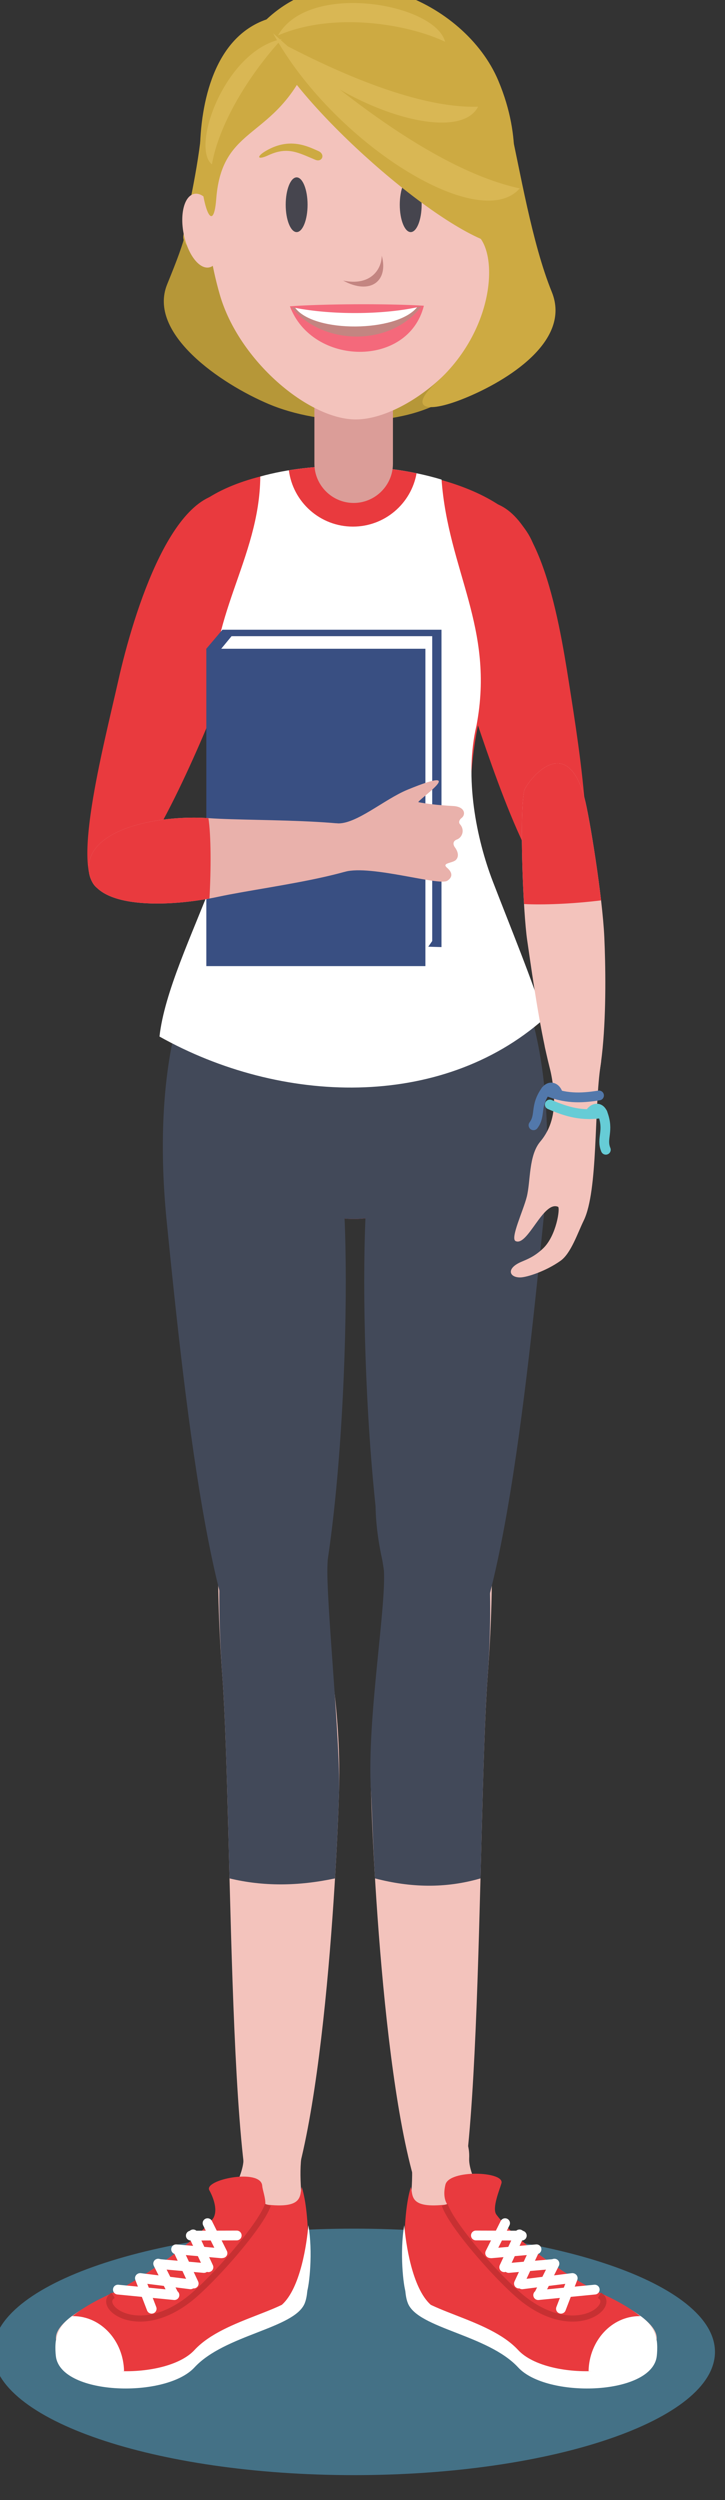 <?xml version="1.0" encoding="UTF-8" standalone="no"?>
<!-- Created with Inkscape (http://www.inkscape.org/) -->

<svg
   xmlns:dc="http://purl.org/dc/elements/1.1/"
   xmlns:cc="http://creativecommons.org/ns#"
   xmlns:rdf="http://www.w3.org/1999/02/22-rdf-syntax-ns#"
   xmlns:svg="http://www.w3.org/2000/svg"
   xmlns="http://www.w3.org/2000/svg"
   xmlns:sodipodi="http://sodipodi.sourceforge.net/DTD/sodipodi-0.dtd"
   xmlns:inkscape="http://www.inkscape.org/namespaces/inkscape"
   width="15.359mm"
   height="52.917mm"
   viewBox="0 0 15.359 52.917"
   version="1.1"
   id="svg8347"
   inkscape:version="0.92.3 (2405546, 2018-03-11)"
   sodipodi:docname="5.svg">
  <rect x="0" y="0" width="15.359" height="52.917" fill="#333333" stroke="none"/>
  <defs
     id="defs8341" />
  <sodipodi:namedview
     id="base"
     pagecolor="#ffffff"
     bordercolor="#666666"
     borderopacity="1.0"
     inkscape:pageopacity="0.0"
     inkscape:pageshadow="2"
     inkscape:zoom="0.35"
     inkscape:cx="-537.02258"
     inkscape:cy="-11.879555"
     inkscape:document-units="mm"
     inkscape:current-layer="layer1"
     showgrid="false"
     fit-margin-top="0"
     fit-margin-left="0"
     fit-margin-right="0"
     fit-margin-bottom="0"
     inkscape:window-width="1613"
     inkscape:window-height="995"
     inkscape:window-x="67"
     inkscape:window-y="27"
     inkscape:window-maximized="1" />
  <g
     inkscape:label="Layer 1"
     inkscape:groupmode="layer"
     id="layer1"
     transform="translate(-120.921,-92.774)">
    <g
       transform="matrix(0.081,0,0,0.081,86.209,21.049)"
       id="g8249">
      <path
         inkscape:connector-curvature="0"
         d="m 521.153,1204.036 c -20.548,0 -46.523,-26.361 -47.297,-40.317 -0.775,-13.957 5.815,-27.139 13.568,-47.297 7.755,-20.159 -3.757,-49.711 -13.061,-78.009 -14.355,-43.669 106.597,-38.767 93.699,0.473 -3.879,11.801 -10.055,19.149 -13.168,30.517 -4.352,15.893 -4.532,35.267 -0.013,47.019 7.753,20.159 14.344,33.34 13.569,47.297 -0.776,13.956 -26.749,40.317 -47.296,40.317"
         style="fill:#e93a3e;fill-opacity:1;fill-rule:evenodd;stroke:none;stroke-width:0.133"
         id="path1410" />
      <path
         inkscape:connector-curvature="0"
         d="m 496.86,946.071 c -6.777,3.388 68.643,29.159 51.143,42.008 -13.693,10.055 -36.229,8.447 -49.041,3.056 -12.811,-5.391 -31.921,-18.519 -26.693,-31.361 5.227,-12.844 5.435,-14.139 8.888,-34.464 3.455,-20.325 26.997,0.432 15.704,20.761"
         style="fill:#b69738;fill-opacity:1;fill-rule:evenodd;stroke:none;stroke-width:0.133"
         id="path1412" />
      <path
         inkscape:connector-curvature="0"
         d="m 486.707,1323.684 c 2.851,39.383 1.147,158.343 13.161,144.769 12.691,-14.333 16.753,-93.92 17.349,-114.853 1.899,-66.632 -38.764,-143.973 -30.511,-29.916"
         style="fill:#f3c3bc;fill-opacity:1;fill-rule:evenodd;stroke:none;stroke-width:0.133"
         id="path1414" />
      <path
         inkscape:connector-curvature="0"
         d="m 556.08,1323.684 c -2.851,39.383 -1.147,158.343 -13.16,144.769 -12.692,-14.333 -16.753,-93.92 -17.351,-114.853 -1.899,-66.632 38.765,-143.973 30.511,-29.916"
         style="fill:#f3c3bc;fill-opacity:1;fill-rule:evenodd;stroke:none;stroke-width:0.133"
         id="path1416" />
      <path
         inkscape:connector-curvature="0"
         d="m 521.128,1532.267 c 51.997,0 94.407,-14.467 94.407,-32.2 0,-17.747 -42.409,-32.213 -94.407,-32.213 -51.997,0 -94.405,14.466 -94.405,32.213 0,17.733 42.408,32.2 94.405,32.2"
         style="fill:#447186;fill-opacity:1;fill-rule:evenodd;stroke:none;stroke-width:0.133"
         id="path1418" />
      <path
         inkscape:connector-curvature="0"
         d="m 490.383,1014.732 c 17.057,4.305 0.857,39.867 -6.001,56.584 -6.677,16.279 -21.533,49.627 -29.679,46.625 -8.145,-3.001 0.797,-36.904 4.816,-54.769 3.857,-17.147 14.541,-52.56 30.864,-48.44"
         style="fill:#e93a3e;fill-opacity:1;fill-rule:evenodd;stroke:none;stroke-width:0.133"
         id="path1420" />
      <path
         inkscape:connector-curvature="0"
         d="m 472.14,1204.612 c 4.988,49.972 12.829,122.66 28.509,122.66 15.679,0 19.957,-91.768 17.817,-127.204 -6.531,-108.208 -54.861,-80.957 -46.327,4.544"
         style="fill:#424959;fill-opacity:1;fill-rule:evenodd;stroke:none;stroke-width:0.133"
         id="path1422" />
      <path
         inkscape:connector-curvature="0"
         d="m 570.648,1204.612 c -4.989,49.972 -12.831,122.66 -28.511,122.66 -15.679,0 -19.956,-91.768 -17.817,-127.204 6.532,-108.208 54.863,-80.957 46.328,4.544"
         style="fill:#424959;fill-opacity:1;fill-rule:evenodd;stroke:none;stroke-width:0.133"
         id="path1424" />
      <path
         inkscape:connector-curvature="0"
         d="m 521.101,1204.036 c -20.547,0 -46.521,-26.361 -47.296,-40.317 -0.411,-7.379 1.24,-14.541 4.031,-22.632 h 86.532 c 2.791,8.091 4.44,15.253 4.031,22.632 -0.776,13.956 -26.749,40.317 -47.297,40.317"
         style="fill:#424959;fill-opacity:1;fill-rule:evenodd;stroke:none;stroke-width:0.133"
         id="path1426" />
      <path
         inkscape:connector-curvature="0"
         d="m 552.648,1016.684 c -17.3,3.184 -6.38,36.676 -0.627,53.805 5.6,16.679 17.231,51.817 25.555,49.355 8.324,-2.464 2.631,-37.769 -0.215,-55.86 -2.729,-17.361 -8.156,-50.345 -24.713,-47.3"
         style="fill:#e93a3e;fill-opacity:1;fill-rule:evenodd;stroke:none;stroke-width:0.133"
         id="path1428" />
      <path
         inkscape:connector-curvature="0"
         d="m 470.257,1156.353 c 1.277,-11.564 8.492,-26.58 13.993,-40.884 5.503,-14.304 3.955,-29.237 0.195,-45.023 -2.053,-23.341 12,-38.761 12.177,-60.436 14.296,-3.984 32.901,-3.58 47.404,0.803 1.755,23.868 13.983,38.707 9.144,64.241 -3.251,13.635 -0.008,29.665 4.249,40.732 4.256,11.067 10.935,27.321 13.428,35.925 -27.069,23.895 -68.86,22.423 -100.591,4.641"
         style="fill:#ffffff;fill-opacity:1;fill-rule:evenodd;stroke:none;stroke-width:0.133"
         id="path1430" />
      <path
         inkscape:connector-curvature="0"
         d="m 544.012,1132.976 v -82.929 h -57.297 l -4.208,4.972 5.528,76.396 55.977,1.561"
         style="fill:#394f82;fill-opacity:1;fill-rule:evenodd;stroke:none;stroke-width:0.133"
         id="path1432" />
      <path
         inkscape:connector-curvature="0"
         d="m 541.583,1131.395 -3.812,5.473 -52.285,-0.949 -0.571,-79.093 4.193,-5.093 h 52.475 v 79.663"
         style="fill:#ffffff;fill-opacity:1;fill-rule:evenodd;stroke:none;stroke-width:0.133"
         id="path1434" />
      <path
         inkscape:connector-curvature="0"
         d="m 539.804,1137.948 v -82.929 h -57.297 v 82.929 h 57.297"
         style="fill:#394f82;fill-opacity:1;fill-rule:evenodd;stroke:none;stroke-width:0.133"
         id="path1436" />
      <path
         inkscape:connector-curvature="0"
         d="m 504.093,1008.383 c 10.671,-1.744 22.72,-1.439 33.401,0.78 -1.4,7.921 -8.319,13.939 -16.641,13.939 -8.595,0 -15.691,-6.415 -16.76,-14.719"
         style="fill:#e93a3e;fill-opacity:1;fill-rule:evenodd;stroke:none;stroke-width:0.133"
         id="path1438" />
      <path
         inkscape:connector-curvature="0"
         d="m 510.773,967.739 h 20.46 c 0.043,0 0.079,0.036 0.079,0.08 v 38.833 c 0,5.648 -4.621,10.268 -10.271,10.268 v 0 c -5.647,0 -10.268,-4.62 -10.268,-10.268 v -38.913"
         style="fill:#db9d98;fill-opacity:1;fill-rule:evenodd;stroke:none;stroke-width:0.133"
         id="path1440" />
      <path
         inkscape:connector-curvature="0"
         d="m 481.571,915.716 c -0.709,11.947 -3.972,24.891 -5.064,31.291 -1.093,6.4 22.945,10.927 22.945,10.927 0,0 3.504,-47.056 -17.881,-42.217"
         style="fill:#cdaa42;fill-opacity:1;fill-rule:evenodd;stroke:none;stroke-width:0.133"
         id="path1442" />
      <path
         inkscape:connector-curvature="0"
         d="m 521.589,886.855 c 39.983,0 42.623,46.884 34.469,78.328 -4.129,15.929 -22.415,29.913 -34.469,29.913 -12.396,0 -30.56,-15.387 -35.533,-32.524 -8.975,-30.917 -3.641,-75.717 35.533,-75.717"
         style="fill:#f3c3bc;fill-opacity:1;fill-rule:evenodd;stroke:none;stroke-width:0.133"
         id="path1444" />
      <path
         inkscape:connector-curvature="0"
         d="m 539.403,965.384 c -9.679,-0.597 -26.409,-0.473 -35.039,0.145 5.855,15.656 30.969,16.129 35.039,-0.145"
         style="fill:#f4697b;fill-opacity:1;fill-rule:evenodd;stroke:none;stroke-width:0.133"
         id="path1446" />
      <path
         inkscape:connector-curvature="0"
         d="m 506.127,946.143 c 1.576,0 2.86,-3.212 2.86,-7.151 0,-3.939 -1.284,-7.151 -2.86,-7.151 -1.576,0 -2.861,3.212 -2.861,7.151 0,3.939 1.285,7.151 2.861,7.151"
         style="fill:#46454e;fill-opacity:1;fill-rule:evenodd;stroke:none;stroke-width:0.133"
         id="path1448" />
      <path
         inkscape:connector-curvature="0"
         d="m 535.96,946.143 c 1.576,0 2.86,-3.212 2.86,-7.151 0,-3.939 -1.284,-7.151 -2.86,-7.151 -1.576,0 -2.861,3.212 -2.861,7.151 0,3.939 1.285,7.151 2.861,7.151"
         style="fill:#46454e;fill-opacity:1;fill-rule:evenodd;stroke:none;stroke-width:0.133"
         id="path1450" />
      <path
         inkscape:connector-curvature="0"
         d="m 479.344,936.157 c 2.591,-0.527 5.568,3.347 6.648,8.652 1.08,5.307 -0.145,10.035 -2.736,10.563 -2.592,0.528 -5.568,-3.345 -6.648,-8.652 -1.08,-5.305 0.144,-10.035 2.736,-10.563"
         style="fill:#f3c3bc;fill-opacity:1;fill-rule:evenodd;stroke:none;stroke-width:0.133"
         id="path1452" />
      <path
         inkscape:connector-curvature="0"
         d="m 562.741,936.157 c -2.591,-0.527 -5.567,3.347 -6.648,8.652 -1.08,5.307 0.145,10.035 2.736,10.563 2.592,0.528 5.568,-3.345 6.648,-8.652 1.081,-5.305 -0.144,-10.035 -2.736,-10.563"
         style="fill:#f3c3bc;fill-opacity:1;fill-rule:evenodd;stroke:none;stroke-width:0.133"
         id="path1454" />
      <path
         inkscape:connector-curvature="0"
         d="m 538.765,965.528 c -9.576,2.303 -23.972,2.351 -34,0.213 7.999,10.076 25.873,10.523 34,-0.213"
         style="fill:#c38581;fill-opacity:1;fill-rule:evenodd;stroke:none;stroke-width:0.133"
         id="path1456" />
      <path
         inkscape:connector-curvature="0"
         d="m 518.295,958.816 c 7.124,1.484 10.051,-2.868 10.097,-6.519 1.817,6.721 -3.051,10.356 -10.097,6.519"
         style="fill:#c38581;fill-opacity:1;fill-rule:evenodd;stroke:none;stroke-width:0.133"
         id="path1458" />
      <path
         inkscape:connector-curvature="0"
         d="m 537.619,965.788 c -9.227,1.973 -22.295,2.007 -31.86,0.155 4.94,6.62 26.564,6.405 31.86,-0.155"
         style="fill:#ffffff;fill-opacity:1;fill-rule:evenodd;stroke:none;stroke-width:0.133"
         id="path1460" />
      <path
         inkscape:connector-curvature="0"
         d="m 530.013,924.957 c 2.847,-1.259 7.459,-3.603 13.548,-0.132 2.743,1.564 2.503,2.624 -0.476,1.243 -5.067,-2.349 -7.803,-0.68 -12.313,1.189 -1.748,0.724 -2.696,-1.445 -0.759,-2.3"
         style="fill:#cdaa42;fill-opacity:1;fill-rule:evenodd;stroke:none;stroke-width:0.133"
         id="path1462" />
      <path
         inkscape:connector-curvature="0"
         d="m 511.795,924.957 c -2.847,-1.259 -7.459,-3.603 -13.547,-0.132 -2.743,1.564 -2.503,2.624 0.475,1.243 5.067,-2.349 7.803,-0.68 12.313,1.189 1.748,0.724 2.696,-1.445 0.759,-2.3"
         style="fill:#cdaa42;fill-opacity:1;fill-rule:evenodd;stroke:none;stroke-width:0.133"
         id="path1464" />
      <path
         inkscape:connector-curvature="0"
         d="m 485.101,937.456 c 1.511,-19.76 15.465,-15.061 24.448,-36.284 3.389,-8.009 32.732,-3.235 38.881,2.915 8.4,8.4 9.472,28.597 9.293,36.64 -0.179,8.043 4.153,0.553 4.38,-2.889 0.269,-4.079 3.388,-15.599 -3.244,-31.308 -8.74,-20.697 -40.511,-34.783 -60.612,-15.963 -27.289,9.397 -14.752,67.883 -13.147,46.889"
         style="fill:#cdaa42;fill-opacity:1;fill-rule:evenodd;stroke:none;stroke-width:0.133"
         id="path1466" />
      <path
         inkscape:connector-curvature="0"
         d="m 451.78,1113.06 c -0.928,-11.045 18.443,-14.707 31.445,-13.772 12.909,0.927 46.631,-0.265 47.627,5.856 1.36,8.359 -30.921,11.605 -45.167,14.671 -13.124,2.825 -33.053,3.397 -33.905,-6.755"
         style="fill:#e9b1ab;fill-opacity:1;fill-rule:evenodd;stroke:none;stroke-width:0.133"
         id="path1468" />
      <path
         inkscape:connector-curvature="0"
         d="m 516.713,1100.645 c 4.956,0.305 12.313,-6.281 18.4,-8.788 17.067,-7.031 2.061,3.1 2.887,3.257 1.937,0.372 4.66,0.76 9.048,0.997 3.145,0.169 3.361,2.252 2.231,3.123 -0.788,0.608 -0.731,1.304 -0.467,1.596 1.429,1.584 0.564,3.544 -0.753,4.025 -1.057,0.387 -1.132,1.245 -0.508,2.097 0.733,0.999 1.125,2.301 0.245,3.233 -0.847,0.896 -3.851,0.747 -2.331,2.059 1.832,1.58 1.105,2.731 0.069,3.399 -2.168,1.397 -19.868,-4.179 -26.731,-2.367 -5.279,1.393 -7.127,-12.944 -2.091,-12.632"
         style="fill:#e9b1ab;fill-opacity:1;fill-rule:evenodd;stroke:none;stroke-width:0.133"
         id="path1470" />
      <path
         inkscape:connector-curvature="0"
         d="m 585.664,1163.572 c -1.796,11.428 -0.623,33.037 -4.468,40.891 -1.585,3.239 -3.313,8.535 -6.039,10.476 -3.881,2.765 -8.88,4.348 -10.561,4.359 -2.864,0.02 -3.735,-2.343 0.252,-4.061 1.575,-0.68 3.435,-1.34 5.731,-3.517 3.511,-3.328 4.508,-10.619 3.92,-10.875 -3.88,-1.691 -7.953,10.415 -11.097,8.961 -1.472,-0.68 2.007,-7.957 2.915,-11.585 1.029,-4.107 0.453,-10.769 3.533,-14.425 5.805,-6.888 3.333,-16.089 1.272,-24.377 -1.961,-7.889 16.179,-6.256 14.543,4.155"
         style="fill:#f3c3bc;fill-opacity:1;fill-rule:evenodd;stroke:none;stroke-width:0.133"
         id="path1472" />
      <path
         inkscape:connector-curvature="0"
         d="m 451.78,1113.06 c -0.924,-10.996 18.269,-14.673 31.269,-13.784 0.707,4.428 0.704,13.509 0.273,21.008 -13.024,2.385 -30.74,2.335 -31.543,-7.224"
         style="fill:#e93a3e;fill-opacity:1;fill-rule:evenodd;stroke:none;stroke-width:0.133"
         id="path1474" />
      <path
         inkscape:connector-curvature="0"
         d="m 565.629,1092.163 c -1.284,6.665 -0.264,31.857 0.801,39.061 1.891,12.803 6.252,46.001 12.452,46.065 8.467,0.089 8.365,-32.301 7.716,-46.857 -0.471,-10.547 -3.893,-31.604 -5.169,-36.372 -4.887,-18.255 -15.452,-3.708 -15.8,-1.897"
         style="fill:#f3c3bc;fill-opacity:1;fill-rule:evenodd;stroke:none;stroke-width:0.133"
         id="path1476" />
      <path
         inkscape:connector-curvature="0"
         d="m 565.628,1092.163 c -0.923,4.796 -0.653,19.185 -0.032,29.563 4.967,0.272 12.873,-0.053 20.152,-0.956 -1.225,-10.555 -3.368,-23.156 -4.319,-26.709 -4.885,-18.255 -15.452,-3.709 -15.801,-1.897"
         style="fill:#e93a3e;fill-opacity:1;fill-rule:evenodd;stroke:none;stroke-width:0.133"
         id="path1478" />
      <path
         inkscape:connector-curvature="0"
         d="m 508.616,1474.853 c 0.472,5.254 0.687,9.894 -0.375,12.507 -2.683,6.614 -20.893,8.173 -28.849,16.773 -7.409,8.013 -34.14,7.32 -36.161,-2.467 -0.212,-1.027 -0.419,-4.614 0.288,-5.667 2.141,-3.214 8.535,-4 15.304,-6.987 2.861,-1.253 9.961,-7.987 18.077,-13.906 0.148,-0.12 0.296,-0.227 0.444,-0.333 1.683,-0.067 3.241,0.267 4.688,1.04 3.776,2.013 3.021,4.533 7.301,5.28 4.28,0.76 14.603,0.507 16.868,-5.28 0.831,-0.293 1.633,-0.627 2.415,-0.96"
         style="fill:#ffffff;fill-opacity:1;fill-rule:evenodd;stroke:none;stroke-width:0.133"
         id="path1480" />
      <path
         inkscape:connector-curvature="0"
         d="m 507.927,1446.373 c -2.831,9.64 2.997,29.84 0.315,36.44 -2.683,6.601 -20.895,8.173 -28.849,16.773 -7.409,8 -34.14,7.32 -36.161,-2.48 -0.852,-4.133 6.591,-8.667 15.592,-12.64 2.861,-1.267 11.285,-6.973 19.4,-12.893 7.811,-5.694 14.24,-17.294 13.997,-22.053 -0.675,-13.213 19.031,-14.467 15.707,-3.147"
         style="fill:#f3c3bc;fill-opacity:1;fill-rule:evenodd;stroke:none;stroke-width:0.133"
         id="path1482" />
      <path
         inkscape:connector-curvature="0"
         d="m 507.463,1456.96 c 2.384,7.587 1.839,23.24 0.779,25.853 -2.683,6.601 -20.895,8.173 -28.849,16.773 -7.409,8 -33.457,7.414 -35.479,-2.386 -0.851,-4.12 5.468,-8.76 14.469,-12.733 1.72,-0.76 17.947,-9.84 25.652,-18.947 1.775,-2.093 0.272,-5.88 -0.745,-7.693 -1.553,-2.773 13.487,-5.827 13.84,-1.16 0.089,1.187 0.895,3.133 0.813,4.867 10.128,1.24 8.895,-2.387 9.52,-4.573"
         style="fill:#e93a3e;fill-opacity:1;fill-rule:evenodd;stroke:none;stroke-width:0.133"
         id="path1484" />
      <path
         inkscape:connector-curvature="0"
         d="m 498.611,1461.64 c -1.876,5.627 -14.972,20.373 -20.929,24.893 -13.524,10.267 -23.984,1.32 -19.543,-1.254"
         style="fill:none;stroke:#c73032;stroke-width:1.6;stroke-linecap:butt;stroke-linejoin:miter;stroke-miterlimit:22.926;stroke-dasharray:none;stroke-opacity:1"
         id="path1486" />
      <path
         inkscape:connector-curvature="0"
         d="m 479.201,1482.2 -4,-8.587"
         style="fill:none;stroke:#ffffff;stroke-width:2.56;stroke-linecap:round;stroke-linejoin:round;stroke-miterlimit:22.926;stroke-dasharray:none;stroke-opacity:1"
         id="path1488" />
      <path
         inkscape:connector-curvature="0"
         d="m 483.056,1477.933 -4,-8.573"
         style="fill:none;stroke:#ffffff;stroke-width:2.56;stroke-linecap:round;stroke-linejoin:round;stroke-miterlimit:22.926;stroke-dasharray:none;stroke-opacity:1"
         id="path1490" />
      <path
         inkscape:connector-curvature="0"
         d="m 486.731,1474.253 -3.905,-7.826"
         style="fill:none;stroke:#ffffff;stroke-width:2.56;stroke-linecap:round;stroke-linejoin:round;stroke-miterlimit:22.926;stroke-dasharray:none;stroke-opacity:1"
         id="path1492" />
      <path
         inkscape:connector-curvature="0"
         d="m 470.073,1477.093 11.808,1.04"
         style="fill:none;stroke:#ffffff;stroke-width:2.56;stroke-linecap:round;stroke-linejoin:round;stroke-miterlimit:22.926;stroke-dasharray:none;stroke-opacity:1"
         id="path1494" />
      <path
         inkscape:connector-curvature="0"
         d="m 474.607,1473.253 11.809,1.04"
         style="fill:none;stroke:#ffffff;stroke-width:2.56;stroke-linecap:round;stroke-linejoin:round;stroke-miterlimit:22.926;stroke-dasharray:none;stroke-opacity:1"
         id="path1496" />
      <path
         inkscape:connector-curvature="0"
         d="m 478.452,1469.68 12.004,-0.04"
         style="fill:none;stroke:#ffffff;stroke-width:2.56;stroke-linecap:round;stroke-linejoin:round;stroke-miterlimit:22.926;stroke-dasharray:none;stroke-opacity:1"
         id="path1498" />
      <path
         inkscape:connector-curvature="0"
         d="M 473.765,1484.693 469.913,1477"
         style="fill:none;stroke:#ffffff;stroke-width:2.56;stroke-linecap:round;stroke-linejoin:round;stroke-miterlimit:22.926;stroke-dasharray:none;stroke-opacity:1"
         id="path1500" />
      <path
         inkscape:connector-curvature="0"
         d="m 465.225,1480.76 13.131,1.64"
         style="fill:none;stroke:#ffffff;stroke-width:2.56;stroke-linecap:round;stroke-linejoin:round;stroke-miterlimit:22.926;stroke-dasharray:none;stroke-opacity:1"
         id="path1502" />
      <path
         inkscape:connector-curvature="0"
         d="m 459.376,1483.786 14.788,1.44"
         style="fill:none;stroke:#ffffff;stroke-width:2.56;stroke-linecap:round;stroke-linejoin:round;stroke-miterlimit:22.926;stroke-dasharray:none;stroke-opacity:1"
         id="path1504" />
      <path
         inkscape:connector-curvature="0"
         d="m 468.209,1488.786 -3.072,-7.986"
         style="fill:none;stroke:#ffffff;stroke-width:2.56;stroke-linecap:round;stroke-linejoin:round;stroke-miterlimit:22.926;stroke-dasharray:none;stroke-opacity:1"
         id="path1506" />
      <path
         inkscape:connector-curvature="0"
         d="m 460.985,1505.067 c -9.451,1.12 -18.447,-0.493 -17.755,-7.96 0.195,-2.107 1.225,-4.24 4.111,-6.387 0.109,0 0.22,0 0.331,0 7.245,0 13.141,6.387 13.313,14.347"
         style="fill:#ffffff;fill-opacity:1;fill-rule:evenodd;stroke:none;stroke-width:0.133"
         id="path1508" />
      <path
         inkscape:connector-curvature="0"
         d="m 509.193,1466.96 c 1.224,6.933 0.261,15.947 -0.456,17.72 -0.807,1.987 -3.416,3.734 -6.444,3.054 4.893,-4.414 6.519,-16.16 6.9,-20.773"
         style="fill:#ffffff;fill-opacity:1;fill-rule:evenodd;stroke:none;stroke-width:0.133"
         id="path1510" />
      <path
         inkscape:connector-curvature="0"
         d="m 534.852,1474.853 c -0.472,5.254 -0.687,9.894 0.375,12.507 2.683,6.614 20.893,8.173 28.849,16.773 7.408,8.013 34.139,7.32 36.161,-2.467 0.211,-1.027 0.417,-4.614 -0.289,-5.667 -2.141,-3.214 -8.535,-4 -15.303,-6.987 -2.863,-1.253 -9.963,-7.987 -18.077,-13.906 -0.149,-0.12 -0.297,-0.227 -0.445,-0.333 -1.683,-0.067 -3.24,0.267 -4.687,1.04 -3.777,2.013 -3.021,4.533 -7.301,5.28 -4.28,0.76 -14.604,0.507 -16.869,-5.28 -0.831,-0.293 -1.633,-0.627 -2.413,-0.96"
         style="fill:#ffffff;fill-opacity:1;fill-rule:evenodd;stroke:none;stroke-width:0.133"
         id="path1512" />
      <path
         inkscape:connector-curvature="0"
         d="m 535.541,1446.373 c 2.831,9.64 -2.997,29.84 -0.315,36.44 2.683,6.601 20.893,8.173 28.849,16.773 7.408,8 34.139,7.32 36.161,-2.48 0.851,-4.133 -6.591,-8.667 -15.592,-12.64 -2.861,-1.267 -11.285,-6.973 -19.4,-12.893 -7.811,-5.694 -14.24,-17.294 -13.997,-22.053 0.675,-13.213 -19.032,-14.467 -15.707,-3.147"
         style="fill:#f3c3bc;fill-opacity:1;fill-rule:evenodd;stroke:none;stroke-width:0.133"
         id="path1514" />
      <path
         inkscape:connector-curvature="0"
         d="m 536.005,1456.96 c -2.384,7.587 -1.84,23.24 -0.779,25.853 2.681,6.601 20.893,8.173 28.849,16.773 7.408,8 33.457,7.414 35.477,-2.386 0.852,-4.12 -5.467,-8.76 -14.468,-12.733 -1.804,-0.8 -19.555,-10.747 -26.709,-20.267 -1.243,-1.653 0.877,-6.613 1.32,-8.2 0.885,-3.147 -13.725,-3.64 -14.66,0.387 -0.267,1.147 -0.643,3.36 0.488,5.147 -10.127,1.24 -8.893,-2.387 -9.519,-4.573"
         style="fill:#e93a3e;fill-opacity:1;fill-rule:evenodd;stroke:none;stroke-width:0.133"
         id="path1516" />
      <path
         inkscape:connector-curvature="0"
         d="m 544.857,1461.64 c 1.876,5.627 14.971,20.373 20.928,24.893 13.525,10.267 23.984,1.32 19.543,-1.254"
         style="fill:none;stroke:#c73032;stroke-width:1.6;stroke-linecap:butt;stroke-linejoin:miter;stroke-miterlimit:22.926;stroke-dasharray:none;stroke-opacity:1"
         id="path1518" />
      <path
         inkscape:connector-curvature="0"
         d="m 564.267,1482.2 3.999,-8.587"
         style="fill:none;stroke:#ffffff;stroke-width:2.56;stroke-linecap:round;stroke-linejoin:round;stroke-miterlimit:22.926;stroke-dasharray:none;stroke-opacity:1"
         id="path1520" />
      <path
         inkscape:connector-curvature="0"
         d="m 560.412,1477.933 4,-8.573"
         style="fill:none;stroke:#ffffff;stroke-width:2.56;stroke-linecap:round;stroke-linejoin:round;stroke-miterlimit:22.926;stroke-dasharray:none;stroke-opacity:1"
         id="path1522" />
      <path
         inkscape:connector-curvature="0"
         d="m 556.737,1474.253 3.905,-7.826"
         style="fill:none;stroke:#ffffff;stroke-width:2.56;stroke-linecap:round;stroke-linejoin:round;stroke-miterlimit:22.926;stroke-dasharray:none;stroke-opacity:1"
         id="path1524" />
      <path
         inkscape:connector-curvature="0"
         d="m 573.395,1477.093 -11.808,1.04"
         style="fill:none;stroke:#ffffff;stroke-width:2.56;stroke-linecap:round;stroke-linejoin:round;stroke-miterlimit:22.926;stroke-dasharray:none;stroke-opacity:1"
         id="path1526" />
      <path
         inkscape:connector-curvature="0"
         d="m 568.86,1473.253 -11.808,1.04"
         style="fill:none;stroke:#ffffff;stroke-width:2.56;stroke-linecap:round;stroke-linejoin:round;stroke-miterlimit:22.926;stroke-dasharray:none;stroke-opacity:1"
         id="path1528" />
      <path
         inkscape:connector-curvature="0"
         d="m 565.015,1469.68 -12.003,-0.04"
         style="fill:none;stroke:#ffffff;stroke-width:2.56;stroke-linecap:round;stroke-linejoin:round;stroke-miterlimit:22.926;stroke-dasharray:none;stroke-opacity:1"
         id="path1530" />
      <path
         inkscape:connector-curvature="0"
         d="m 569.701,1484.693 3.852,-7.693"
         style="fill:none;stroke:#ffffff;stroke-width:2.56;stroke-linecap:round;stroke-linejoin:round;stroke-miterlimit:22.926;stroke-dasharray:none;stroke-opacity:1"
         id="path1532" />
      <path
         inkscape:connector-curvature="0"
         d="M 578.243,1480.76 565.112,1482.4"
         style="fill:none;stroke:#ffffff;stroke-width:2.56;stroke-linecap:round;stroke-linejoin:round;stroke-miterlimit:22.926;stroke-dasharray:none;stroke-opacity:1"
         id="path1534" />
      <path
         inkscape:connector-curvature="0"
         d="m 584.091,1483.786 -14.787,1.44"
         style="fill:none;stroke:#ffffff;stroke-width:2.56;stroke-linecap:round;stroke-linejoin:round;stroke-miterlimit:22.926;stroke-dasharray:none;stroke-opacity:1"
         id="path1536" />
      <path
         inkscape:connector-curvature="0"
         d="m 575.259,1488.786 3.072,-7.986"
         style="fill:none;stroke:#ffffff;stroke-width:2.56;stroke-linecap:round;stroke-linejoin:round;stroke-miterlimit:22.926;stroke-dasharray:none;stroke-opacity:1"
         id="path1538" />
      <path
         inkscape:connector-curvature="0"
         d="m 582.481,1505.067 c 9.452,1.12 18.447,-0.493 17.756,-7.96 -0.195,-2.107 -1.227,-4.24 -4.111,-6.387 -0.111,0 -0.22,0 -0.331,0 -7.247,0 -13.141,6.387 -13.315,14.347"
         style="fill:#ffffff;fill-opacity:1;fill-rule:evenodd;stroke:none;stroke-width:0.133"
         id="path1540" />
      <path
         inkscape:connector-curvature="0"
         d="m 534.273,1466.96 c -1.223,6.933 -0.26,15.947 0.456,17.72 0.807,1.987 3.416,3.734 6.444,3.054 -4.893,-4.414 -6.519,-16.16 -6.9,-20.773"
         style="fill:#ffffff;fill-opacity:1;fill-rule:evenodd;stroke:none;stroke-width:0.133"
         id="path1542" />
      <path
         inkscape:connector-curvature="0"
         d="m 486.707,1323.684 c 0.876,12.089 1.321,31.689 1.867,52.649 8.728,2.107 17.935,2.067 27.589,0 0.585,-9.733 0.915,-17.84 1.055,-22.733 0.375,-13.187 -3.476,-50.412 -3.02,-59.307 2.636,-51.251 -34.112,-62.105 -27.491,29.391"
         style="fill:#424959;fill-opacity:1;fill-rule:evenodd;stroke:none;stroke-width:0.133"
         id="path1544" />
      <path
         inkscape:connector-curvature="0"
         d="m 556.08,1323.684 c -0.875,12.089 -1.321,31.689 -1.867,52.649 -9.196,2.68 -18.392,2.413 -27.589,0 -0.585,-9.733 -0.757,-17.853 -1.055,-22.733 -1.219,-20.093 4.832,-52.391 3.127,-59.731 -11.74,-50.513 34.049,-62.283 27.384,29.815"
         style="fill:#424959;fill-opacity:1;fill-rule:evenodd;stroke:none;stroke-width:0.133"
         id="path1546" />
      <path
         inkscape:connector-curvature="0"
         d="m 560.479,949.745 c -13.776,-1.197 -51.215,-33.603 -60.799,-51.572 32.135,-25.843 73.793,-1.636 60.799,51.572"
         style="fill:#cdaa42;fill-opacity:1;fill-rule:evenodd;stroke:none;stroke-width:0.133"
         id="path1548" />
      <path
         inkscape:connector-curvature="0"
         d="m 552.245,946.071 c 6.777,3.388 6.6,24.741 -9.511,39.293 -7.124,6.433 -3.592,8.645 7.408,4.16 11.001,-4.485 27.943,-14.905 22.715,-27.749 -5.228,-12.844 -8.332,-31.996 -11.108,-44.229 -2.776,-12.233 -20.797,8.196 -9.504,28.525"
         style="fill:#cdaa42;fill-opacity:1;fill-rule:evenodd;stroke:none;stroke-width:0.133"
         id="path1550" />
      <path
         inkscape:connector-curvature="0"
         d="m 564.471,934.724 c -10.633,12.125 -49.044,-12.135 -64.524,-40.563 14.397,12.959 41.663,35.632 64.524,40.563"
         style="fill:#d9b754;fill-opacity:1;fill-rule:evenodd;stroke:none;stroke-width:0.133"
         id="path1552" />
      <path
         inkscape:connector-curvature="0"
         d="m 553.584,913.373 c -5.339,10.377 -36.56,0.084 -52.416,-17.159 12.381,6.572 35.5,17.708 52.416,17.159"
         style="fill:#d9b754;fill-opacity:1;fill-rule:evenodd;stroke:none;stroke-width:0.133"
         id="path1554" />
      <path
         inkscape:connector-curvature="0"
         d="m 483.965,928.453 c -5.628,-4.576 3.513,-29.799 18.269,-32.757 -8.94,9.765 -16.436,22.399 -18.269,32.757"
         style="fill:#d9b754;fill-opacity:1;fill-rule:evenodd;stroke:none;stroke-width:0.133"
         id="path1556" />
      <path
         inkscape:connector-curvature="0"
         d="m 544.961,896.413 c -2.64,-10.052 -35.76,-15.851 -43.708,-1.66 14.821,-6.352 34.213,-2.871 43.708,1.66"
         style="fill:#d9b754;fill-opacity:1;fill-rule:evenodd;stroke:none;stroke-width:0.133"
         id="path1558" />
      <path
         inkscape:connector-curvature="0"
         d="m 572.343,1174.115 c 4.511,1.963 8.471,3.072 13.776,2.233"
         style="fill:none;stroke:#66ccd6;stroke-width:2.56;stroke-linecap:round;stroke-linejoin:round;stroke-miterlimit:22.926;stroke-dasharray:none;stroke-opacity:1"
         id="path1560" />
      <path
         inkscape:connector-curvature="0"
         d="m 582.739,1176.631 c 0.731,-1.519 2.509,-2.167 3.38,-0.283"
         style="fill:none;stroke:#66ccd6;stroke-width:2.56;stroke-linecap:round;stroke-linejoin:round;stroke-miterlimit:22.926;stroke-dasharray:none;stroke-opacity:1"
         id="path1562" />
      <path
         inkscape:connector-curvature="0"
         d="m 586.119,1176.348 c 1.836,4.767 -0.391,6.533 0.871,9.588"
         style="fill:none;stroke:#66ccd6;stroke-width:2.56;stroke-linecap:round;stroke-linejoin:round;stroke-miterlimit:22.926;stroke-dasharray:none;stroke-opacity:1"
         id="path1564" />
      <path
         inkscape:connector-curvature="0"
         d="m 585.211,1171.747 c -4.857,0.775 -8.969,0.86 -13.897,-1.277"
         style="fill:none;stroke:#5278ab;stroke-width:2.56;stroke-linecap:round;stroke-linejoin:round;stroke-miterlimit:22.926;stroke-dasharray:none;stroke-opacity:1"
         id="path1566" />
      <path
         inkscape:connector-curvature="0"
         d="m 574.515,1171.587 c -0.327,-1.653 -1.888,-2.724 -3.201,-1.117"
         style="fill:none;stroke:#5278ab;stroke-width:2.56;stroke-linecap:round;stroke-linejoin:round;stroke-miterlimit:22.926;stroke-dasharray:none;stroke-opacity:1"
         id="path1568" />
      <path
         inkscape:connector-curvature="0"
         d="m 571.313,1170.469 c -2.968,4.157 -1.253,6.424 -3.237,9.067"
         style="fill:none;stroke:#5278ab;stroke-width:2.56;stroke-linecap:round;stroke-linejoin:round;stroke-miterlimit:22.926;stroke-dasharray:none;stroke-opacity:1"
         id="path1570" />
    </g>
  </g>
</svg>
